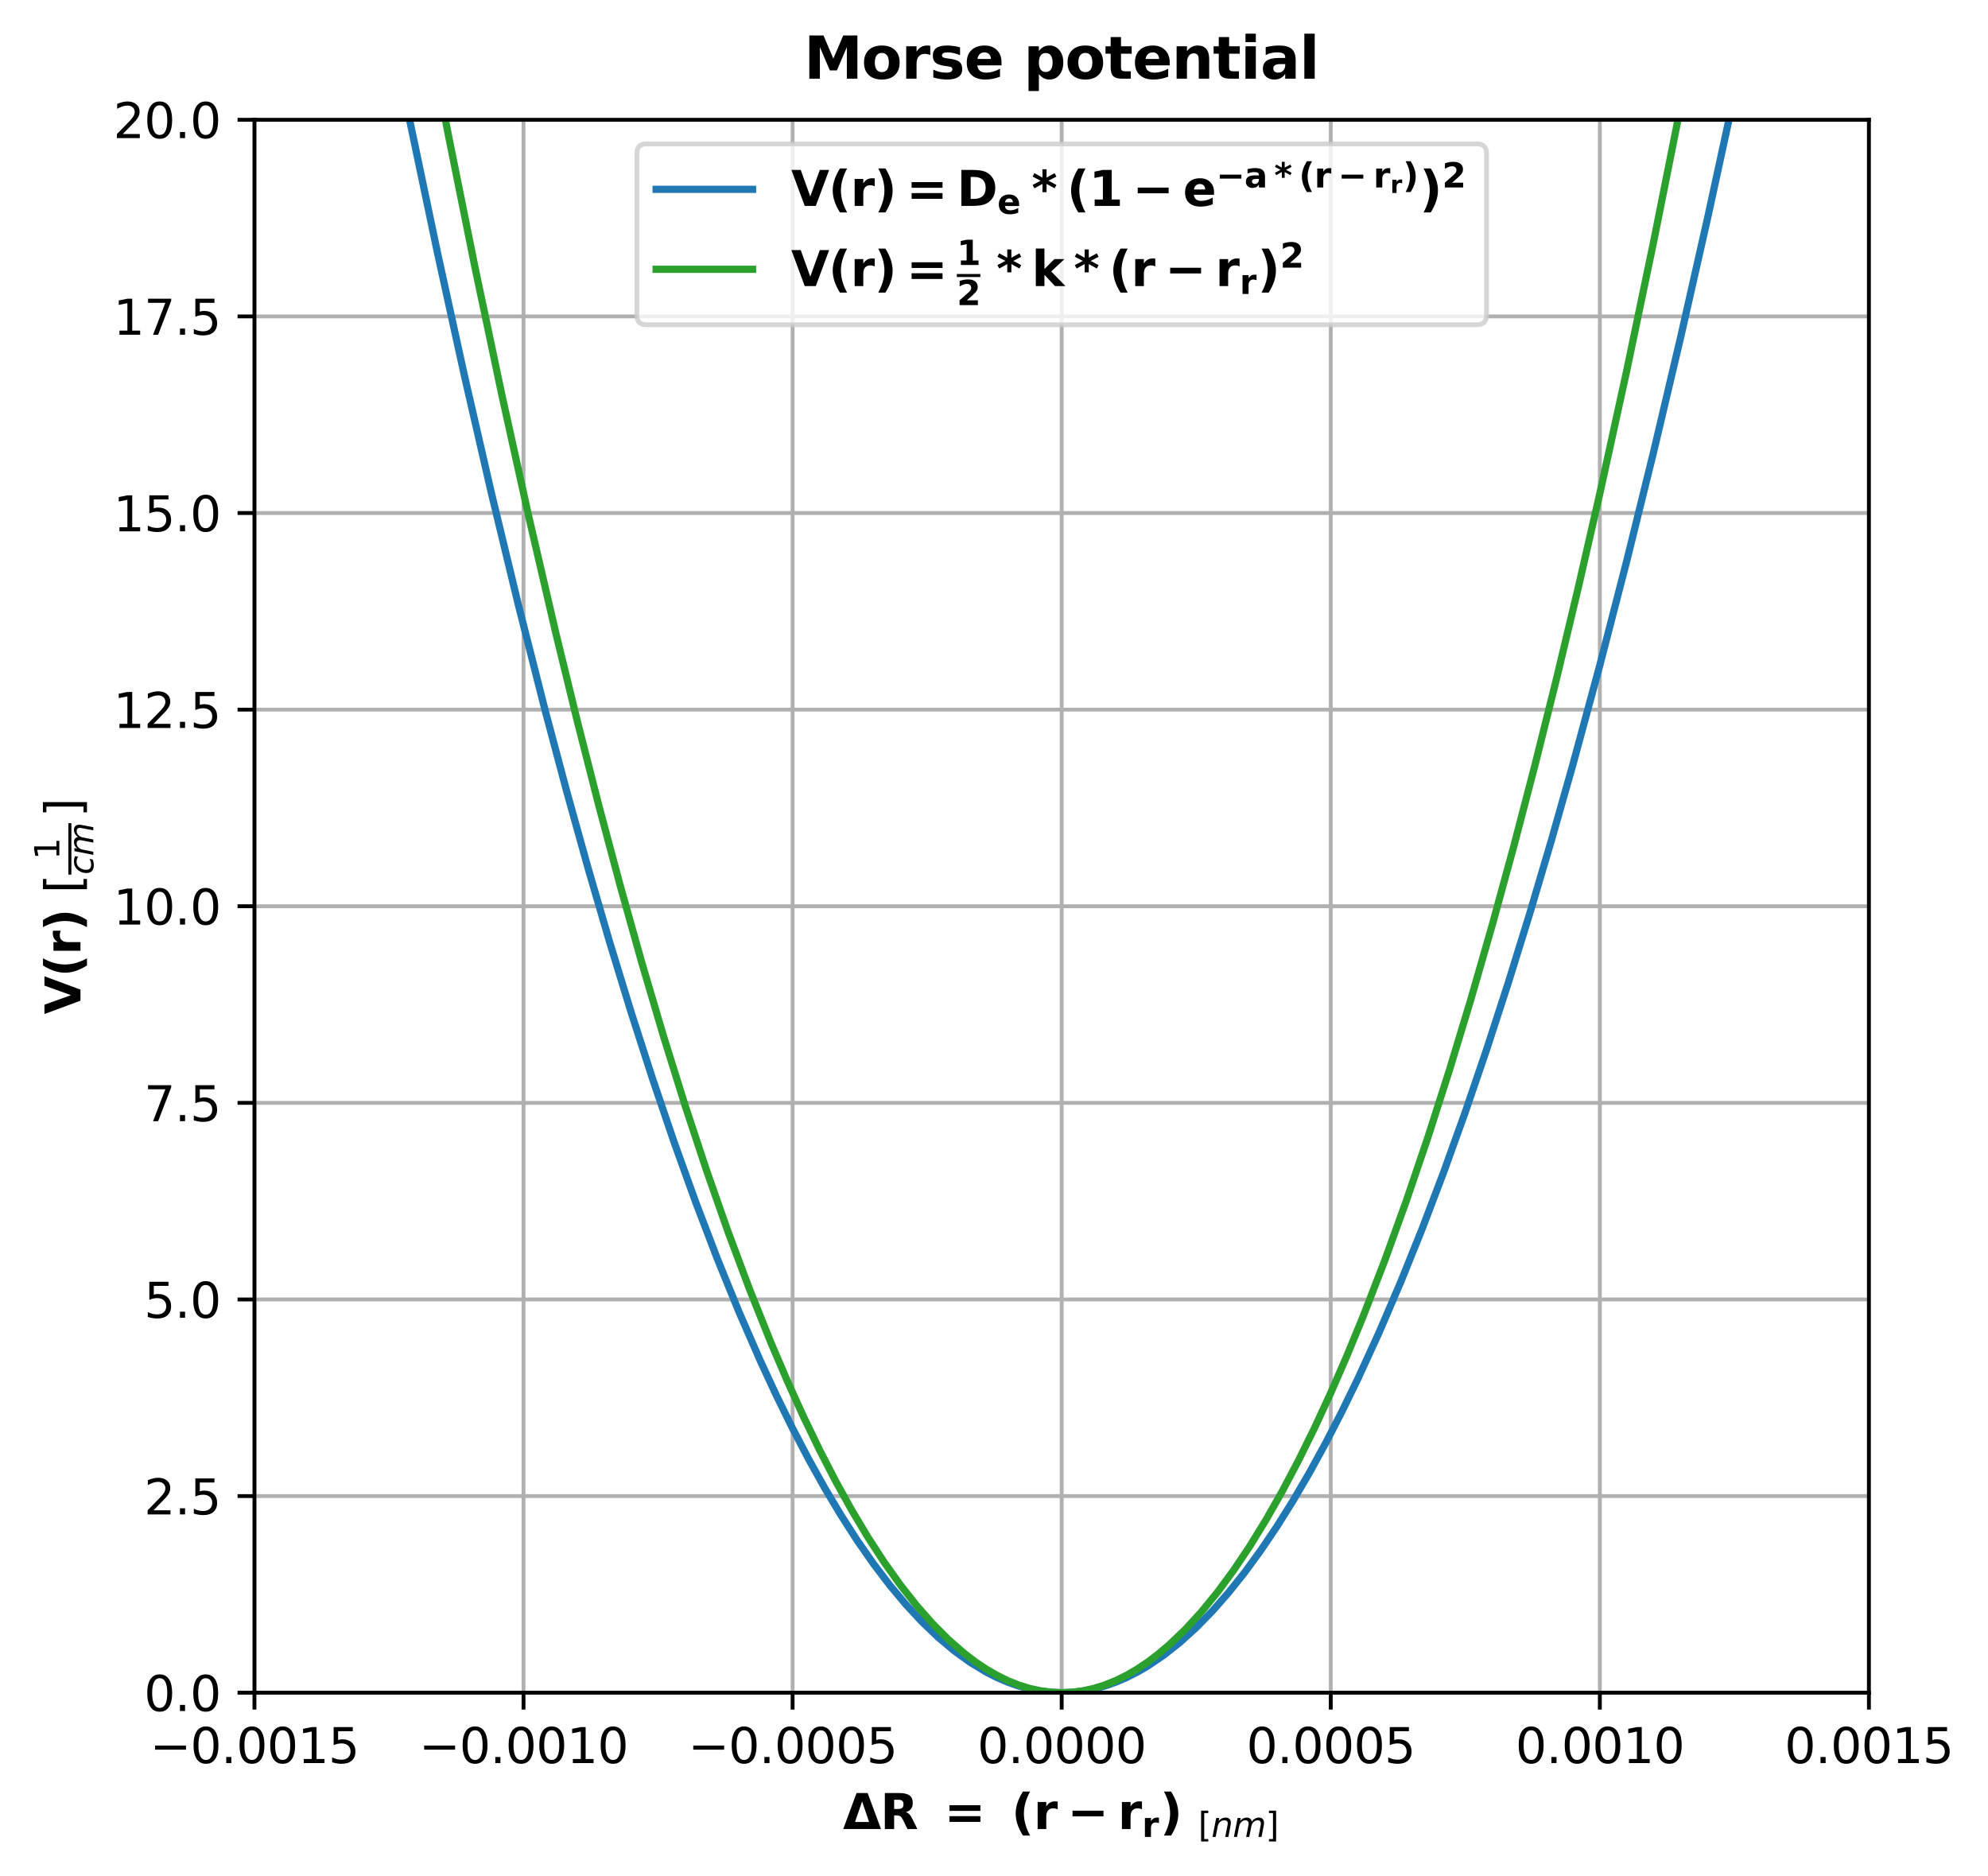 <?xml version="1.0" encoding="utf-8" standalone="no"?>
<!DOCTYPE svg PUBLIC "-//W3C//DTD SVG 1.1//EN"
  "http://www.w3.org/Graphics/SVG/1.1/DTD/svg11.dtd">
<svg height="389.078pt" version="1.1" viewBox="0 0 412.261 389.078" width="412.261pt" xmlns="http://www.w3.org/2000/svg" xmlns:xlink="http://www.w3.org/1999/xlink">
 <defs>
  <style type="text/css">*{stroke-linecap:butt;stroke-linejoin:round;}</style>
 </defs>
 <g id="figure_1">
  <g id="patch_1">
   <path d="M 0 389.078 
L 412.261 389.078 
L 412.261 0 
L 0 0 
z
" style="fill:#ffffff;"/>
  </g>
  <g id="axes_1">
   <g id="patch_2">
    <path d="M 52.766 351 
L 387.566 351 
L 387.566 24.84 
L 52.766 24.84 
z
" style="fill:#ffffff;"/>
   </g>
   <g id="matplotlib.axis_1">
    <g id="xtick_1">
     <g id="line2d_1">
      <path clip-path="url(#pf562c3a263)" d="M 52.766 351 
L 52.766 24.84 
" style="fill:none;stroke:#b0b0b0;stroke-linecap:square;stroke-width:0.8;"/>
     </g>
     <g id="line2d_2">
      <defs>
       <path d="M 0 0 
L 0 3.5 
" id="m46f5ac0b7c" style="stroke:#000000;stroke-width:0.8;"/>
      </defs>
      <g>
       <use style="stroke:#000000;stroke-width:0.8;" x="52.766" xlink:href="#m46f5ac0b7c" y="351"/>
      </g>
     </g>
     <g id="text_1">
      <!-- −0.0015 -->
      <g transform="translate(31.08 365.598)scale(0.1 -0.1)">
       <defs>
        <path d="M 678 2272 
L 4684 2272 
L 4684 1741 
L 678 1741 
L 678 2272 
z
" id="DejaVuSans-2212" transform="scale(0.016)"/>
        <path d="M 2034 4250 
Q 1547 4250 1301 3770 
Q 1056 3291 1056 2328 
Q 1056 1369 1301 889 
Q 1547 409 2034 409 
Q 2525 409 2770 889 
Q 3016 1369 3016 2328 
Q 3016 3291 2770 3770 
Q 2525 4250 2034 4250 
z
M 2034 4750 
Q 2819 4750 3233 4129 
Q 3647 3509 3647 2328 
Q 3647 1150 3233 529 
Q 2819 -91 2034 -91 
Q 1250 -91 836 529 
Q 422 1150 422 2328 
Q 422 3509 836 4129 
Q 1250 4750 2034 4750 
z
" id="DejaVuSans-30" transform="scale(0.016)"/>
        <path d="M 684 794 
L 1344 794 
L 1344 0 
L 684 0 
L 684 794 
z
" id="DejaVuSans-2e" transform="scale(0.016)"/>
        <path d="M 794 531 
L 1825 531 
L 1825 4091 
L 703 3866 
L 703 4441 
L 1819 4666 
L 2450 4666 
L 2450 531 
L 3481 531 
L 3481 0 
L 794 0 
L 794 531 
z
" id="DejaVuSans-31" transform="scale(0.016)"/>
        <path d="M 691 4666 
L 3169 4666 
L 3169 4134 
L 1269 4134 
L 1269 2991 
Q 1406 3038 1543 3061 
Q 1681 3084 1819 3084 
Q 2600 3084 3056 2656 
Q 3513 2228 3513 1497 
Q 3513 744 3044 326 
Q 2575 -91 1722 -91 
Q 1428 -91 1123 -41 
Q 819 9 494 109 
L 494 744 
Q 775 591 1075 516 
Q 1375 441 1709 441 
Q 2250 441 2565 725 
Q 2881 1009 2881 1497 
Q 2881 1984 2565 2268 
Q 2250 2553 1709 2553 
Q 1456 2553 1204 2497 
Q 953 2441 691 2322 
L 691 4666 
z
" id="DejaVuSans-35" transform="scale(0.016)"/>
       </defs>
       <use xlink:href="#DejaVuSans-2212"/>
       <use x="83.789" xlink:href="#DejaVuSans-30"/>
       <use x="147.412" xlink:href="#DejaVuSans-2e"/>
       <use x="179.199" xlink:href="#DejaVuSans-30"/>
       <use x="242.822" xlink:href="#DejaVuSans-30"/>
       <use x="306.445" xlink:href="#DejaVuSans-31"/>
       <use x="370.068" xlink:href="#DejaVuSans-35"/>
      </g>
     </g>
    </g>
    <g id="xtick_2">
     <g id="line2d_3">
      <path clip-path="url(#pf562c3a263)" d="M 108.566 351 
L 108.566 24.84 
" style="fill:none;stroke:#b0b0b0;stroke-linecap:square;stroke-width:0.8;"/>
     </g>
     <g id="line2d_4">
      <g>
       <use style="stroke:#000000;stroke-width:0.8;" x="108.566" xlink:href="#m46f5ac0b7c" y="351"/>
      </g>
     </g>
     <g id="text_2">
      <!-- −0.0010 -->
      <g transform="translate(86.88 365.598)scale(0.1 -0.1)">
       <use xlink:href="#DejaVuSans-2212"/>
       <use x="83.789" xlink:href="#DejaVuSans-30"/>
       <use x="147.412" xlink:href="#DejaVuSans-2e"/>
       <use x="179.199" xlink:href="#DejaVuSans-30"/>
       <use x="242.822" xlink:href="#DejaVuSans-30"/>
       <use x="306.445" xlink:href="#DejaVuSans-31"/>
       <use x="370.068" xlink:href="#DejaVuSans-30"/>
      </g>
     </g>
    </g>
    <g id="xtick_3">
     <g id="line2d_5">
      <path clip-path="url(#pf562c3a263)" d="M 164.366 351 
L 164.366 24.84 
" style="fill:none;stroke:#b0b0b0;stroke-linecap:square;stroke-width:0.8;"/>
     </g>
     <g id="line2d_6">
      <g>
       <use style="stroke:#000000;stroke-width:0.8;" x="164.366" xlink:href="#m46f5ac0b7c" y="351"/>
      </g>
     </g>
     <g id="text_3">
      <!-- −0.0005 -->
      <g transform="translate(142.68 365.598)scale(0.1 -0.1)">
       <use xlink:href="#DejaVuSans-2212"/>
       <use x="83.789" xlink:href="#DejaVuSans-30"/>
       <use x="147.412" xlink:href="#DejaVuSans-2e"/>
       <use x="179.199" xlink:href="#DejaVuSans-30"/>
       <use x="242.822" xlink:href="#DejaVuSans-30"/>
       <use x="306.445" xlink:href="#DejaVuSans-30"/>
       <use x="370.068" xlink:href="#DejaVuSans-35"/>
      </g>
     </g>
    </g>
    <g id="xtick_4">
     <g id="line2d_7">
      <path clip-path="url(#pf562c3a263)" d="M 220.166 351 
L 220.166 24.84 
" style="fill:none;stroke:#b0b0b0;stroke-linecap:square;stroke-width:0.8;"/>
     </g>
     <g id="line2d_8">
      <g>
       <use style="stroke:#000000;stroke-width:0.8;" x="220.166" xlink:href="#m46f5ac0b7c" y="351"/>
      </g>
     </g>
     <g id="text_4">
      <!-- 0.0000 -->
      <g transform="translate(202.67 365.598)scale(0.1 -0.1)">
       <use xlink:href="#DejaVuSans-30"/>
       <use x="63.623" xlink:href="#DejaVuSans-2e"/>
       <use x="95.41" xlink:href="#DejaVuSans-30"/>
       <use x="159.033" xlink:href="#DejaVuSans-30"/>
       <use x="222.656" xlink:href="#DejaVuSans-30"/>
       <use x="286.279" xlink:href="#DejaVuSans-30"/>
      </g>
     </g>
    </g>
    <g id="xtick_5">
     <g id="line2d_9">
      <path clip-path="url(#pf562c3a263)" d="M 275.966 351 
L 275.966 24.84 
" style="fill:none;stroke:#b0b0b0;stroke-linecap:square;stroke-width:0.8;"/>
     </g>
     <g id="line2d_10">
      <g>
       <use style="stroke:#000000;stroke-width:0.8;" x="275.966" xlink:href="#m46f5ac0b7c" y="351"/>
      </g>
     </g>
     <g id="text_5">
      <!-- 0.0005 -->
      <g transform="translate(258.47 365.598)scale(0.1 -0.1)">
       <use xlink:href="#DejaVuSans-30"/>
       <use x="63.623" xlink:href="#DejaVuSans-2e"/>
       <use x="95.41" xlink:href="#DejaVuSans-30"/>
       <use x="159.033" xlink:href="#DejaVuSans-30"/>
       <use x="222.656" xlink:href="#DejaVuSans-30"/>
       <use x="286.279" xlink:href="#DejaVuSans-35"/>
      </g>
     </g>
    </g>
    <g id="xtick_6">
     <g id="line2d_11">
      <path clip-path="url(#pf562c3a263)" d="M 331.766 351 
L 331.766 24.84 
" style="fill:none;stroke:#b0b0b0;stroke-linecap:square;stroke-width:0.8;"/>
     </g>
     <g id="line2d_12">
      <g>
       <use style="stroke:#000000;stroke-width:0.8;" x="331.766" xlink:href="#m46f5ac0b7c" y="351"/>
      </g>
     </g>
     <g id="text_6">
      <!-- 0.0010 -->
      <g transform="translate(314.27 365.598)scale(0.1 -0.1)">
       <use xlink:href="#DejaVuSans-30"/>
       <use x="63.623" xlink:href="#DejaVuSans-2e"/>
       <use x="95.41" xlink:href="#DejaVuSans-30"/>
       <use x="159.033" xlink:href="#DejaVuSans-30"/>
       <use x="222.656" xlink:href="#DejaVuSans-31"/>
       <use x="286.279" xlink:href="#DejaVuSans-30"/>
      </g>
     </g>
    </g>
    <g id="xtick_7">
     <g id="line2d_13">
      <path clip-path="url(#pf562c3a263)" d="M 387.566 351 
L 387.566 24.84 
" style="fill:none;stroke:#b0b0b0;stroke-linecap:square;stroke-width:0.8;"/>
     </g>
     <g id="line2d_14">
      <g>
       <use style="stroke:#000000;stroke-width:0.8;" x="387.566" xlink:href="#m46f5ac0b7c" y="351"/>
      </g>
     </g>
     <g id="text_7">
      <!-- 0.0015 -->
      <g transform="translate(370.07 365.598)scale(0.1 -0.1)">
       <use xlink:href="#DejaVuSans-30"/>
       <use x="63.623" xlink:href="#DejaVuSans-2e"/>
       <use x="95.41" xlink:href="#DejaVuSans-30"/>
       <use x="159.033" xlink:href="#DejaVuSans-30"/>
       <use x="222.656" xlink:href="#DejaVuSans-31"/>
       <use x="286.279" xlink:href="#DejaVuSans-35"/>
      </g>
     </g>
    </g>
    <g id="text_8">
     <!-- $\bf{\Delta{R}} \ = \ (r - r_{r})$$\ _{\it{[nm]}}$ -->
     <g transform="translate(174.816 379.278)scale(0.1 -0.1)">
      <defs>
       <path d="M 4922 0 
L 31 0 
L 1759 4666 
L 3194 4666 
L 4922 0 
z
M 1559 909 
L 3384 909 
L 2478 3572 
L 1559 909 
z
" id="DejaVuSans-Bold-394" transform="scale(0.016)"/>
       <path d="M 2297 2597 
Q 2675 2597 2839 2737 
Q 3003 2878 3003 3200 
Q 3003 3519 2839 3656 
Q 2675 3794 2297 3794 
L 1791 3794 
L 1791 2597 
L 2297 2597 
z
M 1791 1766 
L 1791 0 
L 588 0 
L 588 4666 
L 2425 4666 
Q 3347 4666 3776 4356 
Q 4206 4047 4206 3378 
Q 4206 2916 3982 2619 
Q 3759 2322 3309 2181 
Q 3556 2125 3751 1926 
Q 3947 1728 4147 1325 
L 4800 0 
L 3519 0 
L 2950 1159 
Q 2778 1509 2601 1637 
Q 2425 1766 2131 1766 
L 1791 1766 
z
" id="DejaVuSans-Bold-52" transform="scale(0.016)"/>
       <path d="M 678 3084 
L 4684 3084 
L 4684 2350 
L 678 2350 
L 678 3084 
z
M 678 1663 
L 4684 1663 
L 4684 922 
L 678 922 
L 678 1663 
z
" id="DejaVuSans-Bold-3d" transform="scale(0.016)"/>
       <path d="M 2413 -844 
L 1484 -844 
Q 1006 -72 778 623 
Q 550 1319 550 2003 
Q 550 2688 779 3389 
Q 1009 4091 1484 4856 
L 2413 4856 
Q 2013 4116 1813 3408 
Q 1613 2700 1613 2009 
Q 1613 1319 1811 609 
Q 2009 -100 2413 -844 
z
" id="DejaVuSans-Bold-28" transform="scale(0.016)"/>
       <path d="M 3138 2547 
Q 2991 2616 2845 2648 
Q 2700 2681 2553 2681 
Q 2122 2681 1889 2404 
Q 1656 2128 1656 1613 
L 1656 0 
L 538 0 
L 538 3500 
L 1656 3500 
L 1656 2925 
Q 1872 3269 2151 3426 
Q 2431 3584 2822 3584 
Q 2878 3584 2943 3579 
Q 3009 3575 3134 3559 
L 3138 2547 
z
" id="DejaVuSans-Bold-72" transform="scale(0.016)"/>
       <path d="M 678 2375 
L 4684 2375 
L 4684 1638 
L 678 1638 
L 678 2375 
z
" id="DejaVuSans-Bold-2212" transform="scale(0.016)"/>
       <path d="M 513 -844 
Q 913 -100 1113 609 
Q 1313 1319 1313 2009 
Q 1313 2700 1113 3408 
Q 913 4116 513 4856 
L 1441 4856 
Q 1916 4091 2145 3389 
Q 2375 2688 2375 2003 
Q 2375 1319 2147 623 
Q 1919 -72 1441 -844 
L 513 -844 
z
" id="DejaVuSans-Bold-29" transform="scale(0.016)"/>
       <path d="M 550 4863 
L 1875 4863 
L 1875 4416 
L 1125 4416 
L 1125 -397 
L 1875 -397 
L 1875 -844 
L 550 -844 
L 550 4863 
z
" id="DejaVuSans-5b" transform="scale(0.016)"/>
       <path d="M 3566 2113 
L 3156 0 
L 2578 0 
L 2988 2091 
Q 3016 2238 3031 2350 
Q 3047 2463 3047 2528 
Q 3047 2791 2881 2937 
Q 2716 3084 2419 3084 
Q 1956 3084 1622 2776 
Q 1288 2469 1184 1941 
L 800 0 
L 225 0 
L 903 3500 
L 1478 3500 
L 1363 2950 
Q 1603 3253 1940 3418 
Q 2278 3584 2650 3584 
Q 3113 3584 3367 3334 
Q 3622 3084 3622 2631 
Q 3622 2519 3608 2391 
Q 3594 2263 3566 2113 
z
" id="DejaVuSans-Oblique-6e" transform="scale(0.016)"/>
       <path d="M 5747 2113 
L 5338 0 
L 4763 0 
L 5166 2094 
Q 5191 2228 5203 2325 
Q 5216 2422 5216 2491 
Q 5216 2772 5059 2928 
Q 4903 3084 4622 3084 
Q 4203 3084 3875 2770 
Q 3547 2456 3450 1953 
L 3066 0 
L 2491 0 
L 2900 2094 
Q 2925 2209 2937 2307 
Q 2950 2406 2950 2484 
Q 2950 2769 2794 2926 
Q 2638 3084 2363 3084 
Q 1938 3084 1609 2770 
Q 1281 2456 1184 1953 
L 800 0 
L 225 0 
L 909 3500 
L 1484 3500 
L 1375 2956 
Q 1609 3263 1923 3423 
Q 2238 3584 2597 3584 
Q 2978 3584 3223 3384 
Q 3469 3184 3519 2828 
Q 3781 3197 4126 3390 
Q 4472 3584 4856 3584 
Q 5306 3584 5551 3325 
Q 5797 3066 5797 2591 
Q 5797 2488 5784 2364 
Q 5772 2241 5747 2113 
z
" id="DejaVuSans-Oblique-6d" transform="scale(0.016)"/>
       <path d="M 1947 4863 
L 1947 -844 
L 622 -844 
L 622 -397 
L 1369 -397 
L 1369 4416 
L 622 4416 
L 622 4863 
L 1947 4863 
z
" id="DejaVuSans-5d" transform="scale(0.016)"/>
      </defs>
      <use transform="translate(0 0.125)" xlink:href="#DejaVuSans-Bold-394"/>
      <use transform="translate(77.393 0.125)" xlink:href="#DejaVuSans-Bold-52"/>
      <use transform="translate(209.967 0.125)" xlink:href="#DejaVuSans-Bold-3d"/>
      <use transform="translate(349.329 0.125)" xlink:href="#DejaVuSans-Bold-28"/>
      <use transform="translate(395.032 0.125)" xlink:href="#DejaVuSans-Bold-72"/>
      <use transform="translate(465.188 0.125)" xlink:href="#DejaVuSans-Bold-2212"/>
      <use transform="translate(569.817 0.125)" xlink:href="#DejaVuSans-Bold-72"/>
      <use transform="translate(620.09 -16.281)scale(0.7)" xlink:href="#DejaVuSans-Bold-72"/>
      <use transform="translate(657.346 0.125)" xlink:href="#DejaVuSans-Bold-29"/>
      <use transform="translate(736.477 -16.281)scale(0.7)" xlink:href="#DejaVuSans-5b"/>
      <use transform="translate(763.786 -16.281)scale(0.7)" xlink:href="#DejaVuSans-Oblique-6e"/>
      <use transform="translate(808.152 -16.281)scale(0.7)" xlink:href="#DejaVuSans-Oblique-6d"/>
      <use transform="translate(876.34 -16.281)scale(0.7)" xlink:href="#DejaVuSans-5d"/>
     </g>
    </g>
   </g>
   <g id="matplotlib.axis_2">
    <g id="ytick_1">
     <g id="line2d_15">
      <path clip-path="url(#pf562c3a263)" d="M 52.766 351 
L 387.566 351 
" style="fill:none;stroke:#b0b0b0;stroke-linecap:square;stroke-width:0.8;"/>
     </g>
     <g id="line2d_16">
      <defs>
       <path d="M 0 0 
L -3.5 0 
" id="m922a3a8b3c" style="stroke:#000000;stroke-width:0.8;"/>
      </defs>
      <g>
       <use style="stroke:#000000;stroke-width:0.8;" x="52.766" xlink:href="#m922a3a8b3c" y="351"/>
      </g>
     </g>
     <g id="text_9">
      <!-- 0.0 -->
      <g transform="translate(29.863 354.799)scale(0.1 -0.1)">
       <use xlink:href="#DejaVuSans-30"/>
       <use x="63.623" xlink:href="#DejaVuSans-2e"/>
       <use x="95.41" xlink:href="#DejaVuSans-30"/>
      </g>
     </g>
    </g>
    <g id="ytick_2">
     <g id="line2d_17">
      <path clip-path="url(#pf562c3a263)" d="M 52.766 310.23 
L 387.566 310.23 
" style="fill:none;stroke:#b0b0b0;stroke-linecap:square;stroke-width:0.8;"/>
     </g>
     <g id="line2d_18">
      <g>
       <use style="stroke:#000000;stroke-width:0.8;" x="52.766" xlink:href="#m922a3a8b3c" y="310.23"/>
      </g>
     </g>
     <g id="text_10">
      <!-- 2.5 -->
      <g transform="translate(29.863 314.029)scale(0.1 -0.1)">
       <defs>
        <path d="M 1228 531 
L 3431 531 
L 3431 0 
L 469 0 
L 469 531 
Q 828 903 1448 1529 
Q 2069 2156 2228 2338 
Q 2531 2678 2651 2914 
Q 2772 3150 2772 3378 
Q 2772 3750 2511 3984 
Q 2250 4219 1831 4219 
Q 1534 4219 1204 4116 
Q 875 4013 500 3803 
L 500 4441 
Q 881 4594 1212 4672 
Q 1544 4750 1819 4750 
Q 2544 4750 2975 4387 
Q 3406 4025 3406 3419 
Q 3406 3131 3298 2873 
Q 3191 2616 2906 2266 
Q 2828 2175 2409 1742 
Q 1991 1309 1228 531 
z
" id="DejaVuSans-32" transform="scale(0.016)"/>
       </defs>
       <use xlink:href="#DejaVuSans-32"/>
       <use x="63.623" xlink:href="#DejaVuSans-2e"/>
       <use x="95.41" xlink:href="#DejaVuSans-35"/>
      </g>
     </g>
    </g>
    <g id="ytick_3">
     <g id="line2d_19">
      <path clip-path="url(#pf562c3a263)" d="M 52.766 269.46 
L 387.566 269.46 
" style="fill:none;stroke:#b0b0b0;stroke-linecap:square;stroke-width:0.8;"/>
     </g>
     <g id="line2d_20">
      <g>
       <use style="stroke:#000000;stroke-width:0.8;" x="52.766" xlink:href="#m922a3a8b3c" y="269.46"/>
      </g>
     </g>
     <g id="text_11">
      <!-- 5.0 -->
      <g transform="translate(29.863 273.259)scale(0.1 -0.1)">
       <use xlink:href="#DejaVuSans-35"/>
       <use x="63.623" xlink:href="#DejaVuSans-2e"/>
       <use x="95.41" xlink:href="#DejaVuSans-30"/>
      </g>
     </g>
    </g>
    <g id="ytick_4">
     <g id="line2d_21">
      <path clip-path="url(#pf562c3a263)" d="M 52.766 228.69 
L 387.566 228.69 
" style="fill:none;stroke:#b0b0b0;stroke-linecap:square;stroke-width:0.8;"/>
     </g>
     <g id="line2d_22">
      <g>
       <use style="stroke:#000000;stroke-width:0.8;" x="52.766" xlink:href="#m922a3a8b3c" y="228.69"/>
      </g>
     </g>
     <g id="text_12">
      <!-- 7.5 -->
      <g transform="translate(29.863 232.489)scale(0.1 -0.1)">
       <defs>
        <path d="M 525 4666 
L 3525 4666 
L 3525 4397 
L 1831 0 
L 1172 0 
L 2766 4134 
L 525 4134 
L 525 4666 
z
" id="DejaVuSans-37" transform="scale(0.016)"/>
       </defs>
       <use xlink:href="#DejaVuSans-37"/>
       <use x="63.623" xlink:href="#DejaVuSans-2e"/>
       <use x="95.41" xlink:href="#DejaVuSans-35"/>
      </g>
     </g>
    </g>
    <g id="ytick_5">
     <g id="line2d_23">
      <path clip-path="url(#pf562c3a263)" d="M 52.766 187.92 
L 387.566 187.92 
" style="fill:none;stroke:#b0b0b0;stroke-linecap:square;stroke-width:0.8;"/>
     </g>
     <g id="line2d_24">
      <g>
       <use style="stroke:#000000;stroke-width:0.8;" x="52.766" xlink:href="#m922a3a8b3c" y="187.92"/>
      </g>
     </g>
     <g id="text_13">
      <!-- 10.0 -->
      <g transform="translate(23.5 191.719)scale(0.1 -0.1)">
       <use xlink:href="#DejaVuSans-31"/>
       <use x="63.623" xlink:href="#DejaVuSans-30"/>
       <use x="127.246" xlink:href="#DejaVuSans-2e"/>
       <use x="159.033" xlink:href="#DejaVuSans-30"/>
      </g>
     </g>
    </g>
    <g id="ytick_6">
     <g id="line2d_25">
      <path clip-path="url(#pf562c3a263)" d="M 52.766 147.15 
L 387.566 147.15 
" style="fill:none;stroke:#b0b0b0;stroke-linecap:square;stroke-width:0.8;"/>
     </g>
     <g id="line2d_26">
      <g>
       <use style="stroke:#000000;stroke-width:0.8;" x="52.766" xlink:href="#m922a3a8b3c" y="147.15"/>
      </g>
     </g>
     <g id="text_14">
      <!-- 12.5 -->
      <g transform="translate(23.5 150.949)scale(0.1 -0.1)">
       <use xlink:href="#DejaVuSans-31"/>
       <use x="63.623" xlink:href="#DejaVuSans-32"/>
       <use x="127.246" xlink:href="#DejaVuSans-2e"/>
       <use x="159.033" xlink:href="#DejaVuSans-35"/>
      </g>
     </g>
    </g>
    <g id="ytick_7">
     <g id="line2d_27">
      <path clip-path="url(#pf562c3a263)" d="M 52.766 106.38 
L 387.566 106.38 
" style="fill:none;stroke:#b0b0b0;stroke-linecap:square;stroke-width:0.8;"/>
     </g>
     <g id="line2d_28">
      <g>
       <use style="stroke:#000000;stroke-width:0.8;" x="52.766" xlink:href="#m922a3a8b3c" y="106.38"/>
      </g>
     </g>
     <g id="text_15">
      <!-- 15.0 -->
      <g transform="translate(23.5 110.179)scale(0.1 -0.1)">
       <use xlink:href="#DejaVuSans-31"/>
       <use x="63.623" xlink:href="#DejaVuSans-35"/>
       <use x="127.246" xlink:href="#DejaVuSans-2e"/>
       <use x="159.033" xlink:href="#DejaVuSans-30"/>
      </g>
     </g>
    </g>
    <g id="ytick_8">
     <g id="line2d_29">
      <path clip-path="url(#pf562c3a263)" d="M 52.766 65.61 
L 387.566 65.61 
" style="fill:none;stroke:#b0b0b0;stroke-linecap:square;stroke-width:0.8;"/>
     </g>
     <g id="line2d_30">
      <g>
       <use style="stroke:#000000;stroke-width:0.8;" x="52.766" xlink:href="#m922a3a8b3c" y="65.61"/>
      </g>
     </g>
     <g id="text_16">
      <!-- 17.5 -->
      <g transform="translate(23.5 69.409)scale(0.1 -0.1)">
       <use xlink:href="#DejaVuSans-31"/>
       <use x="63.623" xlink:href="#DejaVuSans-37"/>
       <use x="127.246" xlink:href="#DejaVuSans-2e"/>
       <use x="159.033" xlink:href="#DejaVuSans-35"/>
      </g>
     </g>
    </g>
    <g id="ytick_9">
     <g id="line2d_31">
      <path clip-path="url(#pf562c3a263)" d="M 52.766 24.84 
L 387.566 24.84 
" style="fill:none;stroke:#b0b0b0;stroke-linecap:square;stroke-width:0.8;"/>
     </g>
     <g id="line2d_32">
      <g>
       <use style="stroke:#000000;stroke-width:0.8;" x="52.766" xlink:href="#m922a3a8b3c" y="24.84"/>
      </g>
     </g>
     <g id="text_17">
      <!-- 20.0 -->
      <g transform="translate(23.5 28.639)scale(0.1 -0.1)">
       <use xlink:href="#DejaVuSans-32"/>
       <use x="63.623" xlink:href="#DejaVuSans-30"/>
       <use x="127.246" xlink:href="#DejaVuSans-2e"/>
       <use x="159.033" xlink:href="#DejaVuSans-30"/>
      </g>
     </g>
    </g>
    <g id="text_18">
     <!-- $\bf{V(r)}$$\ [\frac{1}{cm}$] -->
     <g transform="translate(16.7 210.32)rotate(-90)scale(0.1 -0.1)">
      <defs>
       <path d="M 31 4666 
L 1241 4666 
L 2478 1222 
L 3713 4666 
L 4922 4666 
L 3194 0 
L 1759 0 
L 31 4666 
z
" id="DejaVuSans-Bold-56" transform="scale(0.016)"/>
       <path d="M 3431 3366 
L 3316 2797 
Q 3109 2947 2876 3022 
Q 2644 3097 2394 3097 
Q 2119 3097 1870 3000 
Q 1622 2903 1453 2725 
Q 1184 2453 1037 2087 
Q 891 1722 891 1331 
Q 891 859 1127 628 
Q 1363 397 1844 397 
Q 2081 397 2348 469 
Q 2616 541 2906 684 
L 2797 116 
Q 2547 13 2283 -39 
Q 2019 -91 1741 -91 
Q 1044 -91 669 257 
Q 294 606 294 1253 
Q 294 1797 489 2255 
Q 684 2713 1069 3078 
Q 1331 3328 1684 3456 
Q 2038 3584 2456 3584 
Q 2700 3584 2940 3529 
Q 3181 3475 3431 3366 
z
" id="DejaVuSans-Oblique-63" transform="scale(0.016)"/>
      </defs>
      <use transform="translate(0 0.169)" xlink:href="#DejaVuSans-Bold-56"/>
      <use transform="translate(77.393 0.169)" xlink:href="#DejaVuSans-Bold-28"/>
      <use transform="translate(123.096 0.169)" xlink:href="#DejaVuSans-Bold-72"/>
      <use transform="translate(172.412 0.169)" xlink:href="#DejaVuSans-Bold-29"/>
      <use transform="translate(250.586 0.169)" xlink:href="#DejaVuSans-5b"/>
      <use transform="translate(320.599 43.966)scale(0.7)" xlink:href="#DejaVuSans-31"/>
      <use transform="translate(289.599 -26.484)scale(0.7)" xlink:href="#DejaVuSans-Oblique-63"/>
      <use transform="translate(328.086 -26.484)scale(0.7)" xlink:href="#DejaVuSans-Oblique-6d"/>
      <use transform="translate(408.774 0.169)" xlink:href="#DejaVuSans-5d"/>
      <path d="M 289.599 18.966 
L 289.599 25.216 
L 396.274 25.216 
L 396.274 18.966 
L 289.599 18.966 
z
"/>
     </g>
    </g>
   </g>
   <g id="line2d_33">
    <path clip-path="url(#pf562c3a263)" d="M 79.751 -1 
L 85.13 25.753 
L 90.71 52.36 
L 96.29 77.809 
L 101.87 102.102 
L 107.45 125.243 
L 113.03 147.235 
L 117.494 164.003 
L 121.958 180.04 
L 126.422 195.346 
L 130.886 209.924 
L 135.35 223.776 
L 139.814 236.901 
L 144.278 249.304 
L 148.742 260.984 
L 153.206 271.945 
L 157.67 282.186 
L 161.018 289.396 
L 164.366 296.204 
L 167.714 302.61 
L 171.062 308.614 
L 174.41 314.218 
L 177.758 319.422 
L 181.106 324.226 
L 184.454 328.632 
L 187.802 332.64 
L 191.15 336.25 
L 194.498 339.464 
L 197.846 342.282 
L 201.194 344.705 
L 204.542 346.733 
L 206.774 347.866 
L 209.006 348.825 
L 211.238 349.608 
L 213.47 350.217 
L 215.702 350.652 
L 217.934 350.913 
L 220.166 351 
L 222.398 350.913 
L 224.63 350.653 
L 226.862 350.219 
L 229.094 349.613 
L 231.326 348.833 
L 233.558 347.88 
L 235.79 346.756 
L 238.022 345.458 
L 241.37 343.19 
L 244.718 340.535 
L 248.066 337.494 
L 251.414 334.067 
L 254.762 330.256 
L 258.11 326.061 
L 261.458 321.482 
L 264.806 316.521 
L 268.154 311.178 
L 271.502 305.453 
L 274.85 299.348 
L 278.198 292.863 
L 281.546 285.998 
L 286.01 276.255 
L 290.474 265.841 
L 294.938 254.756 
L 299.402 243.003 
L 303.866 230.582 
L 308.33 217.496 
L 312.794 203.745 
L 317.258 189.331 
L 321.722 174.257 
L 326.186 158.522 
L 331.766 137.929 
L 337.346 116.31 
L 342.926 93.668 
L 348.506 70.007 
L 354.086 45.329 
L 359.666 19.637 
L 363.996 -1 
L 363.996 -1 
" style="fill:none;stroke:#1f77b4;stroke-linecap:square;stroke-width:1.5;"/>
   </g>
   <g id="line2d_34">
    <path clip-path="url(#pf562c3a263)" d="M 87.392 -1 
L 92.942 27.81 
L 98.522 55.538 
L 104.102 82.023 
L 109.682 107.265 
L 115.262 131.263 
L 119.726 149.566 
L 124.19 167.073 
L 128.654 183.785 
L 133.118 199.7 
L 137.582 214.82 
L 142.046 229.145 
L 146.51 242.673 
L 150.974 255.406 
L 155.438 267.343 
L 159.902 278.484 
L 163.25 286.317 
L 166.598 293.703 
L 169.946 300.641 
L 173.294 307.132 
L 176.642 313.175 
L 179.99 318.771 
L 183.338 323.918 
L 186.686 328.618 
L 190.034 332.871 
L 193.382 336.676 
L 196.73 340.033 
L 200.078 342.943 
L 202.31 344.634 
L 204.542 346.126 
L 206.774 347.419 
L 209.006 348.513 
L 211.238 349.408 
L 213.47 350.105 
L 215.702 350.602 
L 217.934 350.901 
L 220.166 351 
L 222.398 350.901 
L 224.63 350.602 
L 226.862 350.105 
L 229.094 349.408 
L 231.326 348.513 
L 233.558 347.419 
L 235.79 346.126 
L 238.022 344.634 
L 240.254 342.943 
L 242.486 341.053 
L 245.834 337.845 
L 249.182 334.189 
L 252.53 330.086 
L 255.878 325.535 
L 259.226 320.536 
L 262.574 315.09 
L 265.922 309.196 
L 269.27 302.855 
L 272.618 296.066 
L 275.966 288.829 
L 279.314 281.145 
L 282.662 273.013 
L 287.126 261.474 
L 291.59 249.139 
L 296.054 236.008 
L 300.518 222.082 
L 304.982 207.36 
L 309.446 191.842 
L 313.91 175.528 
L 318.374 158.419 
L 322.838 140.514 
L 327.302 121.813 
L 331.766 102.316 
L 337.346 76.826 
L 342.926 50.092 
L 348.506 22.115 
L 352.939 -1 
L 352.939 -1 
" style="fill:none;stroke:#2ca02c;stroke-linecap:square;stroke-width:1.5;"/>
   </g>
   <g id="patch_3">
    <path d="M 52.766 351 
L 52.766 24.84 
" style="fill:none;stroke:#000000;stroke-linecap:square;stroke-linejoin:miter;stroke-width:0.8;"/>
   </g>
   <g id="patch_4">
    <path d="M 387.566 351 
L 387.566 24.84 
" style="fill:none;stroke:#000000;stroke-linecap:square;stroke-linejoin:miter;stroke-width:0.8;"/>
   </g>
   <g id="patch_5">
    <path d="M 52.766 351 
L 387.566 351 
" style="fill:none;stroke:#000000;stroke-linecap:square;stroke-linejoin:miter;stroke-width:0.8;"/>
   </g>
   <g id="patch_6">
    <path d="M 52.766 24.84 
L 387.566 24.84 
" style="fill:none;stroke:#000000;stroke-linecap:square;stroke-linejoin:miter;stroke-width:0.8;"/>
   </g>
   <g id="text_19">
    <!-- $\bf{Morse} \ \bf{potential}$ -->
    <g transform="translate(166.706 16.32)scale(0.12 -0.12)">
     <defs>
      <path d="M 588 4666 
L 2119 4666 
L 3181 2169 
L 4250 4666 
L 5778 4666 
L 5778 0 
L 4641 0 
L 4641 3413 
L 3566 897 
L 2803 897 
L 1728 3413 
L 1728 0 
L 588 0 
L 588 4666 
z
" id="DejaVuSans-Bold-4d" transform="scale(0.016)"/>
      <path d="M 2203 2784 
Q 1831 2784 1636 2517 
Q 1441 2250 1441 1747 
Q 1441 1244 1636 976 
Q 1831 709 2203 709 
Q 2569 709 2762 976 
Q 2956 1244 2956 1747 
Q 2956 2250 2762 2517 
Q 2569 2784 2203 2784 
z
M 2203 3584 
Q 3106 3584 3614 3096 
Q 4122 2609 4122 1747 
Q 4122 884 3614 396 
Q 3106 -91 2203 -91 
Q 1297 -91 786 396 
Q 275 884 275 1747 
Q 275 2609 786 3096 
Q 1297 3584 2203 3584 
z
" id="DejaVuSans-Bold-6f" transform="scale(0.016)"/>
      <path d="M 3272 3391 
L 3272 2541 
Q 2913 2691 2578 2766 
Q 2244 2841 1947 2841 
Q 1628 2841 1473 2761 
Q 1319 2681 1319 2516 
Q 1319 2381 1436 2309 
Q 1553 2238 1856 2203 
L 2053 2175 
Q 2913 2066 3209 1816 
Q 3506 1566 3506 1031 
Q 3506 472 3093 190 
Q 2681 -91 1863 -91 
Q 1516 -91 1145 -36 
Q 775 19 384 128 
L 384 978 
Q 719 816 1070 734 
Q 1422 653 1784 653 
Q 2113 653 2278 743 
Q 2444 834 2444 1013 
Q 2444 1163 2330 1236 
Q 2216 1309 1875 1350 
L 1678 1375 
Q 931 1469 631 1722 
Q 331 1975 331 2491 
Q 331 3047 712 3315 
Q 1094 3584 1881 3584 
Q 2191 3584 2531 3537 
Q 2872 3491 3272 3391 
z
" id="DejaVuSans-Bold-73" transform="scale(0.016)"/>
      <path d="M 4031 1759 
L 4031 1441 
L 1416 1441 
Q 1456 1047 1700 850 
Q 1944 653 2381 653 
Q 2734 653 3104 758 
Q 3475 863 3866 1075 
L 3866 213 
Q 3469 63 3072 -14 
Q 2675 -91 2278 -91 
Q 1328 -91 801 392 
Q 275 875 275 1747 
Q 275 2603 792 3093 
Q 1309 3584 2216 3584 
Q 3041 3584 3536 3087 
Q 4031 2591 4031 1759 
z
M 2881 2131 
Q 2881 2450 2695 2645 
Q 2509 2841 2209 2841 
Q 1884 2841 1681 2658 
Q 1478 2475 1428 2131 
L 2881 2131 
z
" id="DejaVuSans-Bold-65" transform="scale(0.016)"/>
      <path d="M 1656 506 
L 1656 -1331 
L 538 -1331 
L 538 3500 
L 1656 3500 
L 1656 2988 
Q 1888 3294 2169 3439 
Q 2450 3584 2816 3584 
Q 3463 3584 3878 3070 
Q 4294 2556 4294 1747 
Q 4294 938 3878 423 
Q 3463 -91 2816 -91 
Q 2450 -91 2169 54 
Q 1888 200 1656 506 
z
M 2400 2772 
Q 2041 2772 1848 2508 
Q 1656 2244 1656 1747 
Q 1656 1250 1848 986 
Q 2041 722 2400 722 
Q 2759 722 2948 984 
Q 3138 1247 3138 1747 
Q 3138 2247 2948 2509 
Q 2759 2772 2400 2772 
z
" id="DejaVuSans-Bold-70" transform="scale(0.016)"/>
      <path d="M 1759 4494 
L 1759 3500 
L 2913 3500 
L 2913 2700 
L 1759 2700 
L 1759 1216 
Q 1759 972 1856 886 
Q 1953 800 2241 800 
L 2816 800 
L 2816 0 
L 1856 0 
Q 1194 0 917 276 
Q 641 553 641 1216 
L 641 2700 
L 84 2700 
L 84 3500 
L 641 3500 
L 641 4494 
L 1759 4494 
z
" id="DejaVuSans-Bold-74" transform="scale(0.016)"/>
      <path d="M 4056 2131 
L 4056 0 
L 2931 0 
L 2931 347 
L 2931 1631 
Q 2931 2084 2911 2256 
Q 2891 2428 2841 2509 
Q 2775 2619 2662 2680 
Q 2550 2741 2406 2741 
Q 2056 2741 1856 2470 
Q 1656 2200 1656 1722 
L 1656 0 
L 538 0 
L 538 3500 
L 1656 3500 
L 1656 2988 
Q 1909 3294 2193 3439 
Q 2478 3584 2822 3584 
Q 3428 3584 3742 3212 
Q 4056 2841 4056 2131 
z
" id="DejaVuSans-Bold-6e" transform="scale(0.016)"/>
      <path d="M 538 3500 
L 1656 3500 
L 1656 0 
L 538 0 
L 538 3500 
z
M 538 4863 
L 1656 4863 
L 1656 3950 
L 538 3950 
L 538 4863 
z
" id="DejaVuSans-Bold-69" transform="scale(0.016)"/>
      <path d="M 2106 1575 
Q 1756 1575 1579 1456 
Q 1403 1338 1403 1106 
Q 1403 894 1545 773 
Q 1688 653 1941 653 
Q 2256 653 2472 879 
Q 2688 1106 2688 1447 
L 2688 1575 
L 2106 1575 
z
M 3816 1997 
L 3816 0 
L 2688 0 
L 2688 519 
Q 2463 200 2181 54 
Q 1900 -91 1497 -91 
Q 953 -91 614 226 
Q 275 544 275 1050 
Q 275 1666 698 1953 
Q 1122 2241 2028 2241 
L 2688 2241 
L 2688 2328 
Q 2688 2594 2478 2717 
Q 2269 2841 1825 2841 
Q 1466 2841 1156 2769 
Q 847 2697 581 2553 
L 581 3406 
Q 941 3494 1303 3539 
Q 1666 3584 2028 3584 
Q 2975 3584 3395 3211 
Q 3816 2838 3816 1997 
z
" id="DejaVuSans-Bold-61" transform="scale(0.016)"/>
      <path d="M 538 4863 
L 1656 4863 
L 1656 0 
L 538 0 
L 538 4863 
z
" id="DejaVuSans-Bold-6c" transform="scale(0.016)"/>
     </defs>
     <use transform="translate(0 0.016)" xlink:href="#DejaVuSans-Bold-4d"/>
     <use transform="translate(99.512 0.016)" xlink:href="#DejaVuSans-Bold-6f"/>
     <use transform="translate(168.213 0.016)" xlink:href="#DejaVuSans-Bold-72"/>
     <use transform="translate(217.529 0.016)" xlink:href="#DejaVuSans-Bold-73"/>
     <use transform="translate(277.051 0.016)" xlink:href="#DejaVuSans-Bold-65"/>
     <use transform="translate(379.606 0.016)" xlink:href="#DejaVuSans-Bold-70"/>
     <use transform="translate(451.188 0.016)" xlink:href="#DejaVuSans-Bold-6f"/>
     <use transform="translate(519.889 0.016)" xlink:href="#DejaVuSans-Bold-74"/>
     <use transform="translate(567.692 0.016)" xlink:href="#DejaVuSans-Bold-65"/>
     <use transform="translate(635.514 0.016)" xlink:href="#DejaVuSans-Bold-6e"/>
     <use transform="translate(706.705 0.016)" xlink:href="#DejaVuSans-Bold-74"/>
     <use transform="translate(754.508 0.016)" xlink:href="#DejaVuSans-Bold-69"/>
     <use transform="translate(788.785 0.016)" xlink:href="#DejaVuSans-Bold-61"/>
     <use transform="translate(856.266 0.016)" xlink:href="#DejaVuSans-Bold-6c"/>
    </g>
   </g>
   <g id="legend_1">
    <g id="patch_7">
     <path d="M 134.066 67.34 
L 306.266 67.34 
Q 308.266 67.34 308.266 65.34 
L 308.266 31.84 
Q 308.266 29.84 306.266 29.84 
L 134.066 29.84 
Q 132.066 29.84 132.066 31.84 
L 132.066 65.34 
Q 132.066 67.34 134.066 67.34 
z
" style="fill:#ffffff;opacity:0.8;stroke:#cccccc;stroke-linejoin:miter;"/>
    </g>
    <g id="line2d_35">
     <path d="M 136.066 39.26 
L 156.066 39.26 
" style="fill:none;stroke:#1f77b4;stroke-linecap:square;stroke-width:1.5;"/>
    </g>
    <g id="line2d_36"/>
    <g id="text_20">
     <!-- $\bf{V(r) = D_{e} * (1 - e^{-a*(r - r_{r})})^2}$ -->
     <g transform="translate(164.066 42.76)scale(0.1 -0.1)">
      <defs>
       <path d="M 1791 3756 
L 1791 909 
L 2222 909 
Q 2959 909 3348 1275 
Q 3738 1641 3738 2338 
Q 3738 3031 3350 3393 
Q 2963 3756 2222 3756 
L 1791 3756 
z
M 588 4666 
L 1856 4666 
Q 2919 4666 3439 4514 
Q 3959 4363 4331 4000 
Q 4659 3684 4818 3271 
Q 4978 2859 4978 2338 
Q 4978 1809 4818 1395 
Q 4659 981 4331 666 
Q 3956 303 3431 151 
Q 2906 0 1856 0 
L 588 0 
L 588 4666 
z
" id="DejaVuSans-Bold-44" transform="scale(0.016)"/>
       <path d="M 3219 3803 
L 2188 3263 
L 3219 2719 
L 2981 2278 
L 1941 2853 
L 1941 1778 
L 1409 1778 
L 1409 2853 
L 366 2278 
L 128 2719 
L 1172 3263 
L 128 3803 
L 366 4244 
L 1409 3675 
L 1409 4750 
L 1941 4750 
L 1941 3675 
L 2981 4244 
L 3219 3803 
z
" id="DejaVuSans-Bold-2a" transform="scale(0.016)"/>
       <path d="M 750 831 
L 1813 831 
L 1813 3847 
L 722 3622 
L 722 4441 
L 1806 4666 
L 2950 4666 
L 2950 831 
L 4013 831 
L 4013 0 
L 750 0 
L 750 831 
z
" id="DejaVuSans-Bold-31" transform="scale(0.016)"/>
       <path d="M 1844 884 
L 3897 884 
L 3897 0 
L 506 0 
L 506 884 
L 2209 2388 
Q 2438 2594 2547 2791 
Q 2656 2988 2656 3200 
Q 2656 3528 2436 3728 
Q 2216 3928 1850 3928 
Q 1569 3928 1234 3808 
Q 900 3688 519 3450 
L 519 4475 
Q 925 4609 1322 4679 
Q 1719 4750 2100 4750 
Q 2938 4750 3402 4381 
Q 3866 4013 3866 3353 
Q 3866 2972 3669 2642 
Q 3472 2313 2841 1759 
L 1844 884 
z
" id="DejaVuSans-Bold-32" transform="scale(0.016)"/>
      </defs>
      <use transform="translate(0 0.606)" xlink:href="#DejaVuSans-Bold-56"/>
      <use transform="translate(77.393 0.606)" xlink:href="#DejaVuSans-Bold-28"/>
      <use transform="translate(123.096 0.606)" xlink:href="#DejaVuSans-Bold-72"/>
      <use transform="translate(172.412 0.606)" xlink:href="#DejaVuSans-Bold-29"/>
      <use transform="translate(238.955 0.606)" xlink:href="#DejaVuSans-Bold-3d"/>
      <use transform="translate(343.584 0.606)" xlink:href="#DejaVuSans-Bold-44"/>
      <use transform="translate(427.549 -15.8)scale(0.7)" xlink:href="#DejaVuSans-Bold-65"/>
      <use transform="translate(498.599 0.606)" xlink:href="#DejaVuSans-Bold-2a"/>
      <use transform="translate(571.733 0.606)" xlink:href="#DejaVuSans-Bold-28"/>
      <use transform="translate(617.437 0.606)" xlink:href="#DejaVuSans-Bold-31"/>
      <use transform="translate(707.856 0.606)" xlink:href="#DejaVuSans-Bold-2212"/>
      <use transform="translate(812.485 0.606)" xlink:href="#DejaVuSans-Bold-65"/>
      <use transform="translate(881.265 38.888)scale(0.7)" xlink:href="#DejaVuSans-Bold-2212"/>
      <use transform="translate(939.917 38.888)scale(0.7)" xlink:href="#DejaVuSans-Bold-61"/>
      <use transform="translate(1001.741 38.888)scale(0.7)" xlink:href="#DejaVuSans-Bold-2a"/>
      <use transform="translate(1052.936 38.888)scale(0.7)" xlink:href="#DejaVuSans-Bold-28"/>
      <use transform="translate(1084.928 38.888)scale(0.7)" xlink:href="#DejaVuSans-Bold-72"/>
      <use transform="translate(1134.037 38.888)scale(0.7)" xlink:href="#DejaVuSans-Bold-2212"/>
      <use transform="translate(1207.277 38.888)scale(0.7)" xlink:href="#DejaVuSans-Bold-72"/>
      <use transform="translate(1242.469 27.403)scale(0.49)" xlink:href="#DejaVuSans-Bold-72"/>
      <use transform="translate(1268.548 38.888)scale(0.7)" xlink:href="#DejaVuSans-Bold-29"/>
      <use transform="translate(1303.274 0.606)" xlink:href="#DejaVuSans-Bold-29"/>
      <use transform="translate(1349.935 38.888)scale(0.7)" xlink:href="#DejaVuSans-Bold-32"/>
     </g>
    </g>
    <g id="line2d_37">
     <path d="M 136.066 55.84 
L 156.066 55.84 
" style="fill:none;stroke:#2ca02c;stroke-linecap:square;stroke-width:1.5;"/>
    </g>
    <g id="line2d_38"/>
    <g id="text_21">
     <!-- $\bf{V(r) = \frac{1}{2}*k*(r - r_{r})^2}$ -->
     <g transform="translate(164.066 59.34)scale(0.1 -0.1)">
      <defs>
       <path d="M 538 4863 
L 1656 4863 
L 1656 2216 
L 2944 3500 
L 4244 3500 
L 2534 1894 
L 4378 0 
L 3022 0 
L 1656 1459 
L 1656 0 
L 538 0 
L 538 4863 
z
" id="DejaVuSans-Bold-6b" transform="scale(0.016)"/>
      </defs>
      <use transform="translate(0 0.169)" xlink:href="#DejaVuSans-Bold-56"/>
      <use transform="translate(77.393 0.169)" xlink:href="#DejaVuSans-Bold-28"/>
      <use transform="translate(123.096 0.169)" xlink:href="#DejaVuSans-Bold-72"/>
      <use transform="translate(172.412 0.169)" xlink:href="#DejaVuSans-Bold-29"/>
      <use transform="translate(238.955 0.169)" xlink:href="#DejaVuSans-Bold-3d"/>
      <use transform="translate(343.584 43.966)scale(0.7)" xlink:href="#DejaVuSans-Bold-31"/>
      <use transform="translate(343.584 -39.237)scale(0.7)" xlink:href="#DejaVuSans-Bold-32"/>
      <use transform="translate(425.63 0.169)" xlink:href="#DejaVuSans-Bold-2a"/>
      <use transform="translate(498.765 0.169)" xlink:href="#DejaVuSans-Bold-6b"/>
      <use transform="translate(586.108 0.169)" xlink:href="#DejaVuSans-Bold-2a"/>
      <use transform="translate(659.243 0.169)" xlink:href="#DejaVuSans-Bold-28"/>
      <use transform="translate(704.946 0.169)" xlink:href="#DejaVuSans-Bold-72"/>
      <use transform="translate(775.103 0.169)" xlink:href="#DejaVuSans-Bold-2212"/>
      <use transform="translate(879.731 0.169)" xlink:href="#DejaVuSans-Bold-72"/>
      <use transform="translate(930.005 -16.238)scale(0.7)" xlink:href="#DejaVuSans-Bold-72"/>
      <use transform="translate(967.261 0.169)" xlink:href="#DejaVuSans-Bold-29"/>
      <use transform="translate(1013.921 38.45)scale(0.7)" xlink:href="#DejaVuSans-Bold-32"/>
      <path d="M 343.584 18.966 
L 343.584 25.216 
L 392.29 25.216 
L 392.29 18.966 
L 343.584 18.966 
z
"/>
     </g>
    </g>
   </g>
  </g>
 </g>
 <defs>
  <clipPath id="pf562c3a263">
   <rect height="326.16" width="334.8" x="52.766" y="24.84"/>
  </clipPath>
 </defs>
</svg>
